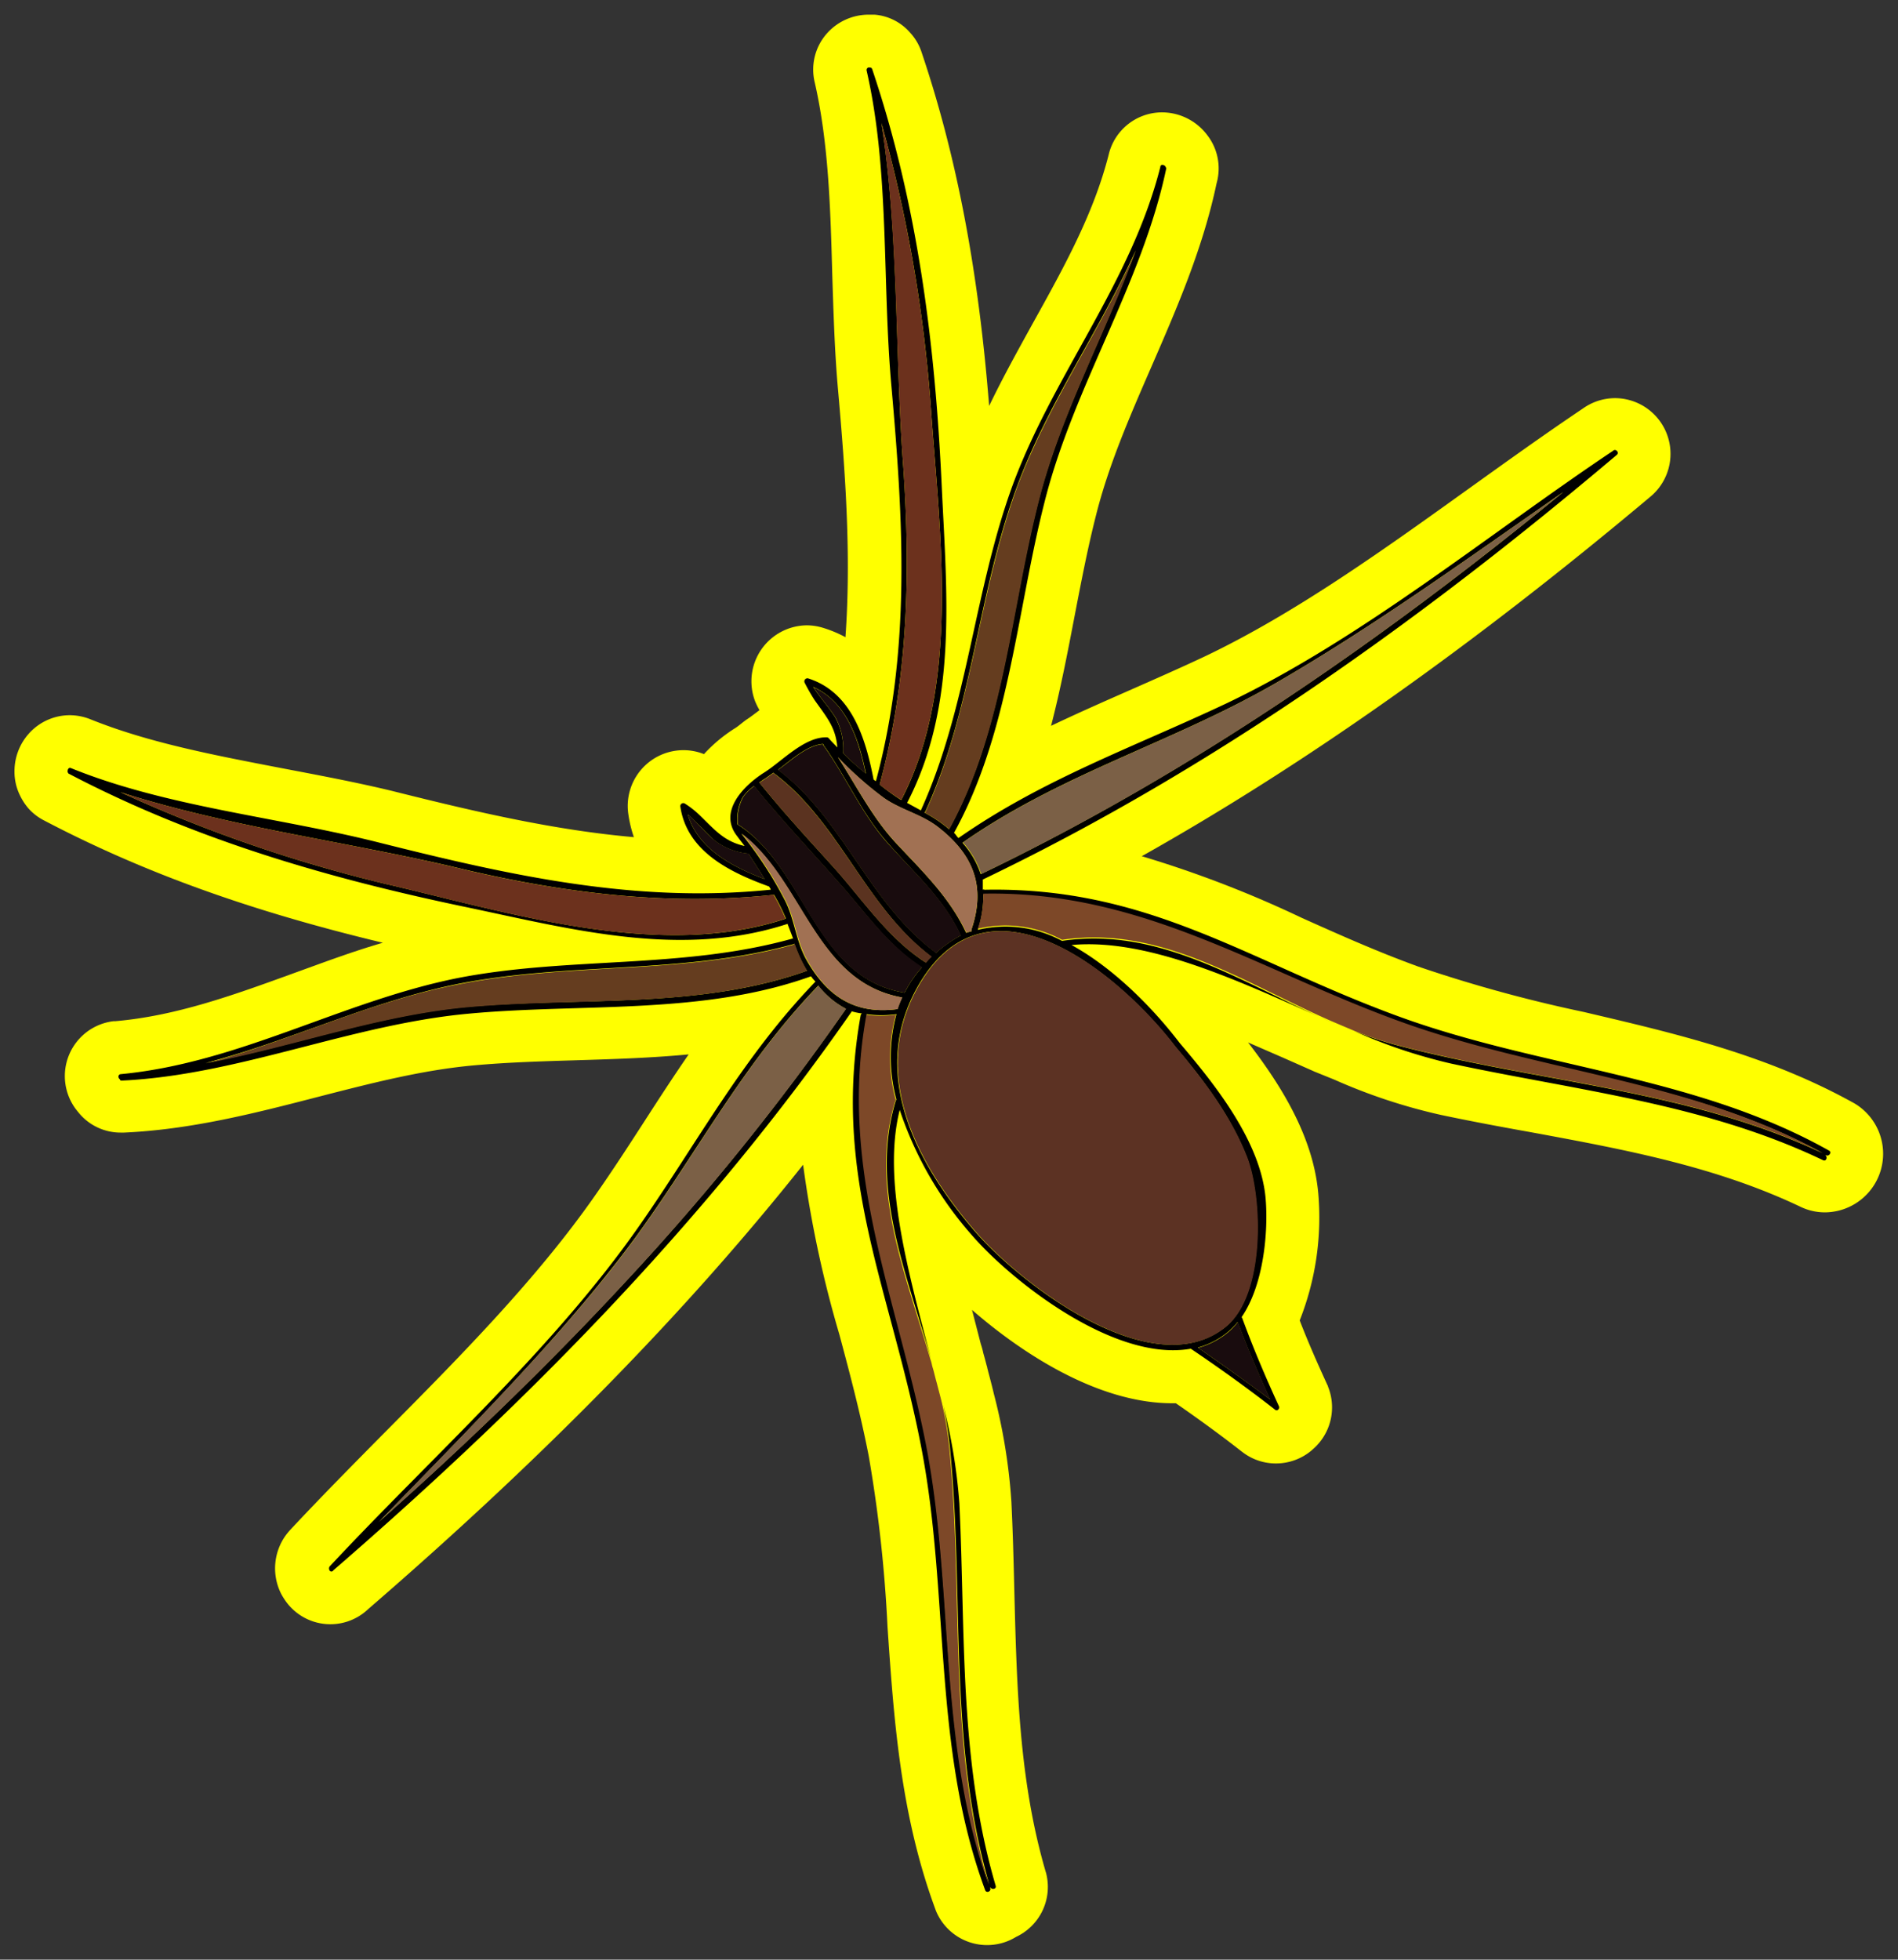 <svg id="Layer_1" data-name="Layer 1" xmlns="http://www.w3.org/2000/svg" width="216.1" height="223.06" viewBox="0 0 216.1 223.06">
  <rect x="0" y="0" width="216.1" height="223.06" fill="#333333" stroke="none"/>
  <defs>
    <style>
      .cls-1 {
        fill: #ff0;
      }

      .cls-2 {
        fill: #7d4828;
      }

      .cls-3 {
        fill: #190c0e;
      }

      .cls-4 {
        fill: #5c3223;
      }

      .cls-5 {
        fill: #7b6046;
      }

      .cls-6 {
        fill: #a17153;
      }

      .cls-7 {
        fill: #5b3320;
      }

      .cls-8 {
        fill: #653d1f;
      }

      .cls-9 {
        fill: #6c311d;
      }
    </style>
  </defs>
  <g>
    <path class="cls-1" d="M149.49,121.9l.15.07,1.09.44,1.21.49a64.27,64.27,0,0,0,12.08,4c3.5.74,7,1.39,10.41,2,10.83,2,21,3.91,30.6,8.48a6.38,6.38,0,0,0,2.74.62,6.67,6.67,0,0,0,3.38-12.4c-10-5.57-20.57-8-30.83-10.41a162.11,162.11,0,0,1-18.82-5.16c-4.74-1.72-9.08-3.67-13.28-5.55A127.29,127.29,0,0,0,130,97.46c18.73-10.53,37.83-24.06,58-41a6.34,6.34,0,0,0-4.12-11.14,6.33,6.33,0,0,0-3.67,1.19c-4.23,2.84-8.55,5.94-12.74,8.94-9.84,7.06-20,14.37-30.32,19.28-2.78,1.31-5.61,2.55-8.35,3.76-3,1.32-6.07,2.67-9.13,4.13,1.09-4.19,1.9-8.43,2.7-12.6.76-3.94,1.48-7.67,2.41-11.33,1.43-5.72,3.81-11.19,6.34-17,2.87-6.6,5.84-13.42,7.4-20.84a6.18,6.18,0,0,0-1.06-5.46,6.46,6.46,0,0,0-5.14-2.6,6.25,6.25,0,0,0-6.1,4.86c-1.71,6.68-5.05,12.72-8.6,19.1-1.69,3.07-3.43,6.19-5,9.46-1.23-15.51-3.71-28.48-7.7-40.29a6,6,0,0,0-1.12-2l-.14-.16a6,6,0,0,0-4.09-2.09l-.51,0h-.24a6.36,6.36,0,0,0-4.9,2.41,6.2,6.2,0,0,0-1.16,5.29c1.56,6.8,1.79,14.14,2,21.91.14,4.36.27,8.87.67,13.25.84,9.47,1.49,18.8.83,28a13.8,13.8,0,0,0-2.5-1.05,6.43,6.43,0,0,0-1.89-.3A6.37,6.37,0,0,0,86,79.89c.08.19.17.38.26.56,0,0,.2.36.21.39-.49.36-.94.72-1.37,1s-1,.79-1.33,1a17.21,17.21,0,0,0-3.62,3,6.24,6.24,0,0,0-2.34-.45,6.35,6.35,0,0,0-6.27,7.28,14.13,14.13,0,0,0,.63,2.62c-9.16-.8-18.27-2.94-27.53-5.26C40.38,89,36,88.19,31.82,87.39c-7.68-1.48-14.94-2.87-21.51-5.51a6.36,6.36,0,0,0-2.39-.47,6.27,6.27,0,0,0-4.55,2,6.41,6.41,0,0,0-1.72,4.37,6.08,6.08,0,0,0,.64,2.79A6.77,6.77,0,0,0,3.22,92,6.09,6.09,0,0,0,5,93.38c11.17,5.86,23.32,10.27,38.59,13.93-3.46,1-6.8,2.26-10.07,3.44-6.93,2.52-13.47,4.89-20.4,5.49l-.19,0a6.29,6.29,0,0,0-4.05,10.32,6.16,6.16,0,0,0,4.86,2.36h.37c7.67-.34,15-2.23,22.08-4.06,6.11-1.57,11.88-3.06,17.75-3.59,3.74-.34,7.55-.46,11.58-.58,4.25-.13,8.57-.26,12.89-.67-1.77,2.56-3.44,5.14-5.08,7.68-1.76,2.72-3.58,5.53-5.5,8.27-6.64,9.54-15.44,18.44-24,27.06-3.6,3.64-7.33,7.41-10.83,11.16a7.52,7.52,0,0,0-.5.62,6.43,6.43,0,0,0-.7,6.15,5.73,5.73,0,0,0,.53,1,6.24,6.24,0,0,0,9.59,1.2C61.78,166,78.1,149.37,91.44,132.58a128.53,128.53,0,0,0,4.13,19.33c1.18,4.41,2.4,9,3.34,13.82a158,158,0,0,1,2.14,19.46c.72,10.51,1.47,21.37,5.44,32.11l.06.17a6.3,6.3,0,0,0,9.14,3,6.28,6.28,0,0,0,3.43-7.2,2.17,2.17,0,0,0-.07-.24c-3-10.28-3.28-20.78-3.56-31.89-.08-3.35-.17-6.81-.34-10.26a65.73,65.73,0,0,0-2-12.25c-.13-.57-.28-1.14-.43-1.72l-.24-.91a2,2,0,0,0-.07-.26c0-.12-.06-.25-.09-.37s-.13-.51-.2-.76l-.16-.57a9.44,9.44,0,0,0-.29-1.06l-1-3.88c5.51,4.8,14.24,10.63,22.8,10.63h.41c2.79,1.93,5.27,3.75,7.53,5.52l.22.16a6.2,6.2,0,0,0,3.65,1.17,6.29,6.29,0,0,0,4.05-1.48l.12-.11a6.3,6.3,0,0,0,1.75-7.16c0-.09-.07-.17-.1-.25-1.21-2.64-2.24-5-3.12-7.28a31.84,31.84,0,0,0,2.12-14.39c-.54-6.25-3.94-12-8-17.25l4,1.74Z"/>
    <g>
      <path d="M110,106.19a4.27,4.27,0,0,1,.6-.17c0-.06,0-.1,0-.19,1.7-5,.16-8.6-3.77-11.66-1.88-1.48-4.34-2-6.24-3.37a39.63,39.63,0,0,1-5.19-4.61c2.14,3.32,3.93,6.89,6.63,9.79C105.05,99.21,108.13,102.14,110,106.19Zm1.9-6.09c0,.43,0,.8,0,1.18a.17.17,0,0,1,.19,0c18.83-.39,30.13,8.23,47.3,14.47,16.23,5.89,33.59,6.65,48.84,15.21.39.18,0,.74-.35.53h-.06c.29.21.12.75-.26.57-13.45-6.44-27.91-7.9-42.36-11a59.59,59.59,0,0,1-11-3.69,43.89,43.89,0,0,0,4.78,1.59c16.4,4.32,33.05,5,48.55,12.31-15.2-8.37-32.22-9.07-48.31-14.92S130,101.54,112.1,101.84c-.06,0-.09,0-.15,0a11.38,11.38,0,0,1-.62,4,13.55,13.55,0,0,1,9.59,1.26c11.31-1.7,20.79,5,30.94,9.37C141.74,112,131,106.74,122,107.57c4.94,2.71,9.42,7.36,12.33,11.17,4,4.7,9.21,11.2,9.77,17.69.32,3.8-.23,9.87-2.74,13.5l.06.06c1.24,3.4,2.67,6.76,4.2,10.09a.34.34,0,0,1-.09.37l0,0,0,0a.26.26,0,0,1-.37,0c-3.11-2.43-6.32-4.73-9.58-6.93l0,0c-8.68,1.56-20.42-7.71-24.94-12.94a41.2,41.2,0,0,1-8.2-14.24c-2,7.93.95,18.35,3.56,28.32-2.81-9.8-7-19.58-4-29.4a.07.07,0,0,1,.07-.06,18.47,18.47,0,0,1,0-9.76,12.31,12.31,0,0,1-3.43,0,.16.16,0,0,1,.06.12c-3.2,17.72,3.57,32,6.8,48.84s1.27,33.75,7.14,50.09c-4.77-16.47-2.81-33-4.5-49.89a41.4,41.4,0,0,0-.77-4.72,63.23,63.23,0,0,1,1.86,11.23c.71,14.73-.07,29.24,4.14,43.56.09.38-.47.46-.63.13,0,0,0,0,0,.1.16.38-.42.64-.57.26-6.08-16.44-4-33.7-7.32-50.63-3.46-17.81-10.17-30.57-6.85-49a.34.34,0,0,1,.14-.17,7.79,7.79,0,0,1-1.19-.25s0,0,0,.06c-16.59,23.88-37.11,44.63-59,63.58a.24.24,0,0,1-.43,0l0,0a.44.44,0,0,1,0-.43c11.68-12.53,25.5-24.77,35.33-38.88,6.69-9.59,11.74-19.16,20-27.71a4.52,4.52,0,0,1-.51-.6l0,0c-12.31,4.43-26,3.06-38.84,4.24-13.5,1.21-26.25,7-39.61,7.63-.15,0-.21,0-.23-.14-.24-.15-.24-.55.07-.59C27.21,121,38.86,114,52.06,111.34c12.65-2.48,25.62-1,38.16-4.5,0,0,0,0,.08,0-.2-.57-.43-1.11-.63-1.68-12,3.92-24.24.7-36.23-1.83-15.92-3.3-31.25-7.73-45.66-15.29,0-.07-.08-.1-.08-.17l0,0s0,0,0-.09c0-.22.13-.46.4-.34C19,91.86,31.63,93,43.13,95.9c14.93,3.75,29.21,6.95,44.62,5.37,0-.13-.13-.23-.18-.36l0,0c-4.47-1.62-9.37-4-10.11-9.11a.34.34,0,0,1,.52-.33,10.44,10.44,0,0,1,1.8,1.44c1.72,1.68,2.74,2.88,5,3.39-.31-.42-.59-.76-.84-1.11-2.22-2.8.74-5.78,3.08-7.26,2-1.26,4.58-4.09,7.14-4a.34.34,0,0,1,.24.15c.28.33.6.63.94,1-.19-2.3-1.21-3.43-2.6-5.4a21.6,21.6,0,0,1-1.14-2,.35.35,0,0,1,.41-.46c4.94,1.56,6.53,6.78,7.43,11.39a.13.13,0,0,1,0,.09.79.79,0,0,0,.29.21c4-14.9,3.12-29.61,1.77-44.88-1.07-11.78-.19-24.5-2.83-36a.29.29,0,0,1,.4-.33s0,0,.1,0l0,0,.12.13c5.2,15.42,7.18,31.29,7.93,47.47.57,12.27,1.85,24.91-3.94,36.09l1.59.87a.06.06,0,0,1,0-.07c5.35-11.83,6-24.87,10.44-37,4.68-12.63,13.46-23,16.8-36.18,0-.34.45-.27.59-.05,0,.07.14.17.07.29C130,32.37,122.22,44,118.92,57.18c-3.18,12.5-4,26.2-10.3,37.62l0,0c.23.2.31.42.51.59,9.65-6.73,20-10.36,30.52-15.33,15.37-7.33,29.88-19.3,44-28.74a.28.28,0,0,1,.43,0,.29.29,0,0,1,0,.46C161.89,70.53,138.16,87.52,111.93,100.1Zm32.72,59.22c-1.34-2.91-2.59-5.85-3.71-8.84a7.74,7.74,0,0,1-.95,1,9.1,9.1,0,0,1-3.58,1.91C139.19,155.34,141.94,157.29,144.65,159.32Zm-5.08-8.3c4.52-3.69,4.17-14.77,2.4-19.33s-4.87-8.72-8.12-12.53c-6.12-8-21-20.75-29.09-7.28-6,10.05-.51,20.46,6.3,28.32C116.27,146.23,131.31,157.77,139.57,151Zm-96.5,22.29c9.9-8.79,19.42-17.94,28.41-27.67a282.38,282.38,0,0,0,24.86-30.81,9.76,9.76,0,0,1-3.15-2.63c-9.66,10-15.09,21.68-23.6,32.3C61.57,154.61,52.12,163.93,43.07,173.31Zm68.6-73.79C135.59,88,157.45,72.84,178,56c-10.78,7.48-21.49,15.25-32.75,21.76C133.42,84.58,120.92,88,109.58,95.93A10.12,10.12,0,0,1,111.67,99.52Zm-9.46,15.34a12.12,12.12,0,0,1,.53-1.32c-9.89-1.74-11.23-13.3-18.31-18.65a44.41,44.41,0,0,1,5,7.66c1.07,2.12,1.22,4.57,2.41,6.7C94.17,113.42,97.34,115.52,102.21,114.86ZM103,113a13.13,13.13,0,0,1,1.95-2.87c-3.79-2.43-6.22-6-9.17-9.34-3.31-3.76-6.76-7.4-9.93-11.32a5.08,5.08,0,0,0-1.28,1.26,5.53,5.53,0,0,0-.61,3.1C91.87,98.85,92.7,111.29,103,113Zm2.37-3.39,0,0c.18-.2.31-.38.52-.61l.13-.11C98.5,103.2,95.59,93.62,88.16,88.05l-.09-.1-1,.7c-.23.13-.39.27-.62.41,2.7,3.36,5.63,6.53,8.52,9.72C98.31,102.51,101.12,106.81,105.41,109.56Zm1.17-1.12a13.93,13.93,0,0,1,2.84-2c-2.06-4.43-5.54-7.3-8.62-10.91-2.79-3.28-4.51-7.3-7-10.77,0,0,0-.1-.06-.13-1.83.13-3.7,1.9-5.11,2.93C96.05,93.22,98.9,102.8,106.58,108.44Zm-14.68,2a15.77,15.77,0,0,1-1.42-3.08s-.1.09-.16.08c-12.57,3.45-25.48,2-38.15,4.51-10,2-19,6.45-28.73,9,9.94-1.9,19.71-5.48,29.84-6.4C66.07,113.47,79.63,114.89,91.9,110.49Zm13.38-18a15.72,15.72,0,0,1,2.81,1.89c6.25-11.39,7-25,10.2-37.41,2.51-9.87,7.59-19,11.06-28.49-4.09,9.16-10,17.37-13.53,26.93-4.48,12.12-5,25.14-10.44,37ZM89.44,104.58s0-.09,0-.13a23.31,23.31,0,0,0-1.31-2.6c-12.33,1.31-24.28-.23-36.31-3.13C39.37,95.79,26,94.11,13.7,90.17A163.24,163.24,0,0,0,45,100.87C58.78,104.12,75.42,109.21,89.44,104.58ZM102.5,91a.15.15,0,0,1,.11.07C109.4,78,107,60.68,106,46.61A164.73,164.73,0,0,0,100.36,14c2,12.7,1.53,26.28,2.47,38.92.87,12.36.56,24.41-2.67,36.38A24.34,24.34,0,0,0,102.5,91Zm-15.42,9.09c-.63-1-1.26-2-1.87-2.92A7.34,7.34,0,0,1,81.4,95.7c-1.16-1-2-2.07-3.09-3C79.42,96.59,83.36,98.67,87.08,100.07ZM96,85.74a30,30,0,0,0,2.59,2.31c-.8-3.9-2.19-8.14-6-9.86.77,1.23,1.77,2.27,2.53,3.5A7.65,7.65,0,0,1,96,85.74Z"/>
      <path class="cls-2" d="M108.07,164.66c1.69,16.87-.27,33.42,4.5,49.89-5.87-16.34-3.87-33.32-7.14-50.09s-10-31.12-6.8-48.84a.16.16,0,0,0-.06-.12,12.31,12.31,0,0,0,3.43,0,18.47,18.47,0,0,0,0,9.76.07.07,0,0,0-.07.06c-3,9.82,1.16,19.6,4,29.4a4.63,4.63,0,0,1,.19.69c.07.28.15.51.22.79s.21.85.33,1.26c.21.85.45,1.67.63,2.49A41.4,41.4,0,0,1,108.07,164.66Z"/>
      <path class="cls-2" d="M207.55,131.25c-15.5-7.31-32.15-8-48.55-12.31a43.89,43.89,0,0,1-4.78-1.59l-2.36-1c-10.15-4.39-19.63-11.07-30.94-9.37a13.55,13.55,0,0,0-9.59-1.26,11.38,11.38,0,0,0,.62-4c.06,0,.09,0,.15,0,17.93-.3,31,8.61,47.14,14.49S192.35,122.88,207.55,131.25Z"/>
      <path class="cls-3" d="M140.94,150.48c1.12,3,2.37,5.93,3.71,8.84-2.71-2-5.46-4-8.24-5.9a9.1,9.1,0,0,0,3.58-1.91A7.74,7.74,0,0,0,140.94,150.48Z"/>
      <path class="cls-4" d="M142,131.69c1.77,4.56,2.12,15.64-2.4,19.33-8.26,6.75-23.3-4.79-28.51-10.82-6.81-7.86-12.32-18.27-6.3-28.32,8.08-13.47,23-.71,29.09,7.28C137.1,123,140.15,127,142,131.69Z"/>
      <path class="cls-5" d="M71.48,145.64c-9,9.73-18.51,18.88-28.41,27.67,9-9.38,18.5-18.7,26.52-28.81,8.51-10.62,13.94-22.35,23.6-32.3a9.76,9.76,0,0,0,3.15,2.63A282.38,282.38,0,0,1,71.48,145.64Z"/>
      <path class="cls-5" d="M178,56c-20.5,16.81-42.36,32-66.28,43.49a10.12,10.12,0,0,0-2.09-3.59c11.34-7.9,23.84-11.35,35.62-18.14C156.46,71.28,167.17,63.51,178,56Z"/>
      <path class="cls-6" d="M102.74,113.54a12.12,12.12,0,0,0-.53,1.32c-4.87.66-8-1.44-10.33-5.61-1.19-2.13-1.34-4.58-2.41-6.7a44.41,44.41,0,0,0-5-7.66C91.51,100.24,92.85,111.8,102.74,113.54Z"/>
      <path class="cls-6" d="M110.63,106a4.27,4.27,0,0,0-.6.17c-1.9-4-5-7-8-10.21-2.7-2.9-4.49-6.47-6.63-9.79a39.63,39.63,0,0,0,5.19,4.61c1.9,1.36,4.36,1.89,6.24,3.37,3.93,3.06,5.47,6.67,3.77,11.66C110.6,105.92,110.63,106,110.63,106Z"/>
      <path class="cls-3" d="M105,110.08A13.13,13.13,0,0,0,103,113c-10.34-1.66-11.17-14.1-19-19.17a5.53,5.53,0,0,1,.61-3.1,5.08,5.08,0,0,1,1.28-1.26c3.17,3.92,6.62,7.56,9.93,11.32C98.77,104.12,101.2,107.65,105,110.08Z"/>
      <path class="cls-7" d="M105.43,109.59l0,0c-4.29-2.75-7.1-7-10.45-10.78-2.89-3.19-5.82-6.36-8.52-9.72.23-.14.39-.28.62-.41l1-.7.09.1c7.43,5.57,10.34,15.15,17.92,20.82L106,109C105.74,109.21,105.61,109.39,105.43,109.59Z"/>
      <path class="cls-3" d="M109.42,106.48a13.93,13.93,0,0,0-2.84,2c-7.68-5.64-10.53-15.22-18-20.84,1.41-1,3.28-2.8,5.11-2.93,0,0,0,.09.06.13,2.5,3.47,4.22,7.49,7,10.77C103.88,99.18,107.36,102.05,109.42,106.48Z"/>
      <path class="cls-8" d="M90.48,107.41a15.77,15.77,0,0,0,1.42,3.08c-12.27,4.4-25.83,3-38.62,4.16-10.13.92-19.9,4.5-29.84,6.4,9.69-2.6,18.69-7.07,28.73-9,12.67-2.52,25.58-1.06,38.15-4.51C90.38,107.5,90.44,107.44,90.48,107.41Z"/>
      <path class="cls-8" d="M108.09,94.39a15.72,15.72,0,0,0-2.81-1.89l.1-.08c5.39-11.86,6-24.88,10.44-37,3.57-9.56,9.44-17.77,13.53-26.93C125.88,38,120.8,47.11,118.29,57,115.11,69.41,114.34,83,108.09,94.39Z"/>
      <path class="cls-9" d="M89.39,104.45s0,.1,0,.13c-14,4.63-30.66-.46-44.42-3.71A163.24,163.24,0,0,1,13.7,90.17C26,94.11,39.37,95.79,51.77,98.72c12,2.9,24,4.44,36.31,3.13A23.31,23.31,0,0,1,89.39,104.45Z"/>
      <path class="cls-9" d="M102.61,91.05a.15.15,0,0,0-.11-.07,24.34,24.34,0,0,1-2.34-1.66c3.23-12,3.54-24,2.67-36.38-.94-12.64-.51-26.22-2.47-38.92A164.73,164.73,0,0,1,106,46.61C107,60.68,109.4,78,102.61,91.05Z"/>
      <path class="cls-3" d="M85.21,97.15c.61.91,1.24,1.92,1.87,2.92-3.72-1.4-7.66-3.48-8.77-7.39,1.1.95,1.93,2.06,3.09,3A7.34,7.34,0,0,0,85.21,97.15Z"/>
      <path class="cls-3" d="M98.56,88.05A30,30,0,0,1,96,85.74a7.65,7.65,0,0,0-.83-4c-.76-1.23-1.76-2.27-2.53-3.5C96.37,79.91,97.76,84.15,98.56,88.05Z"/>
    </g>
  </g>
</svg>
